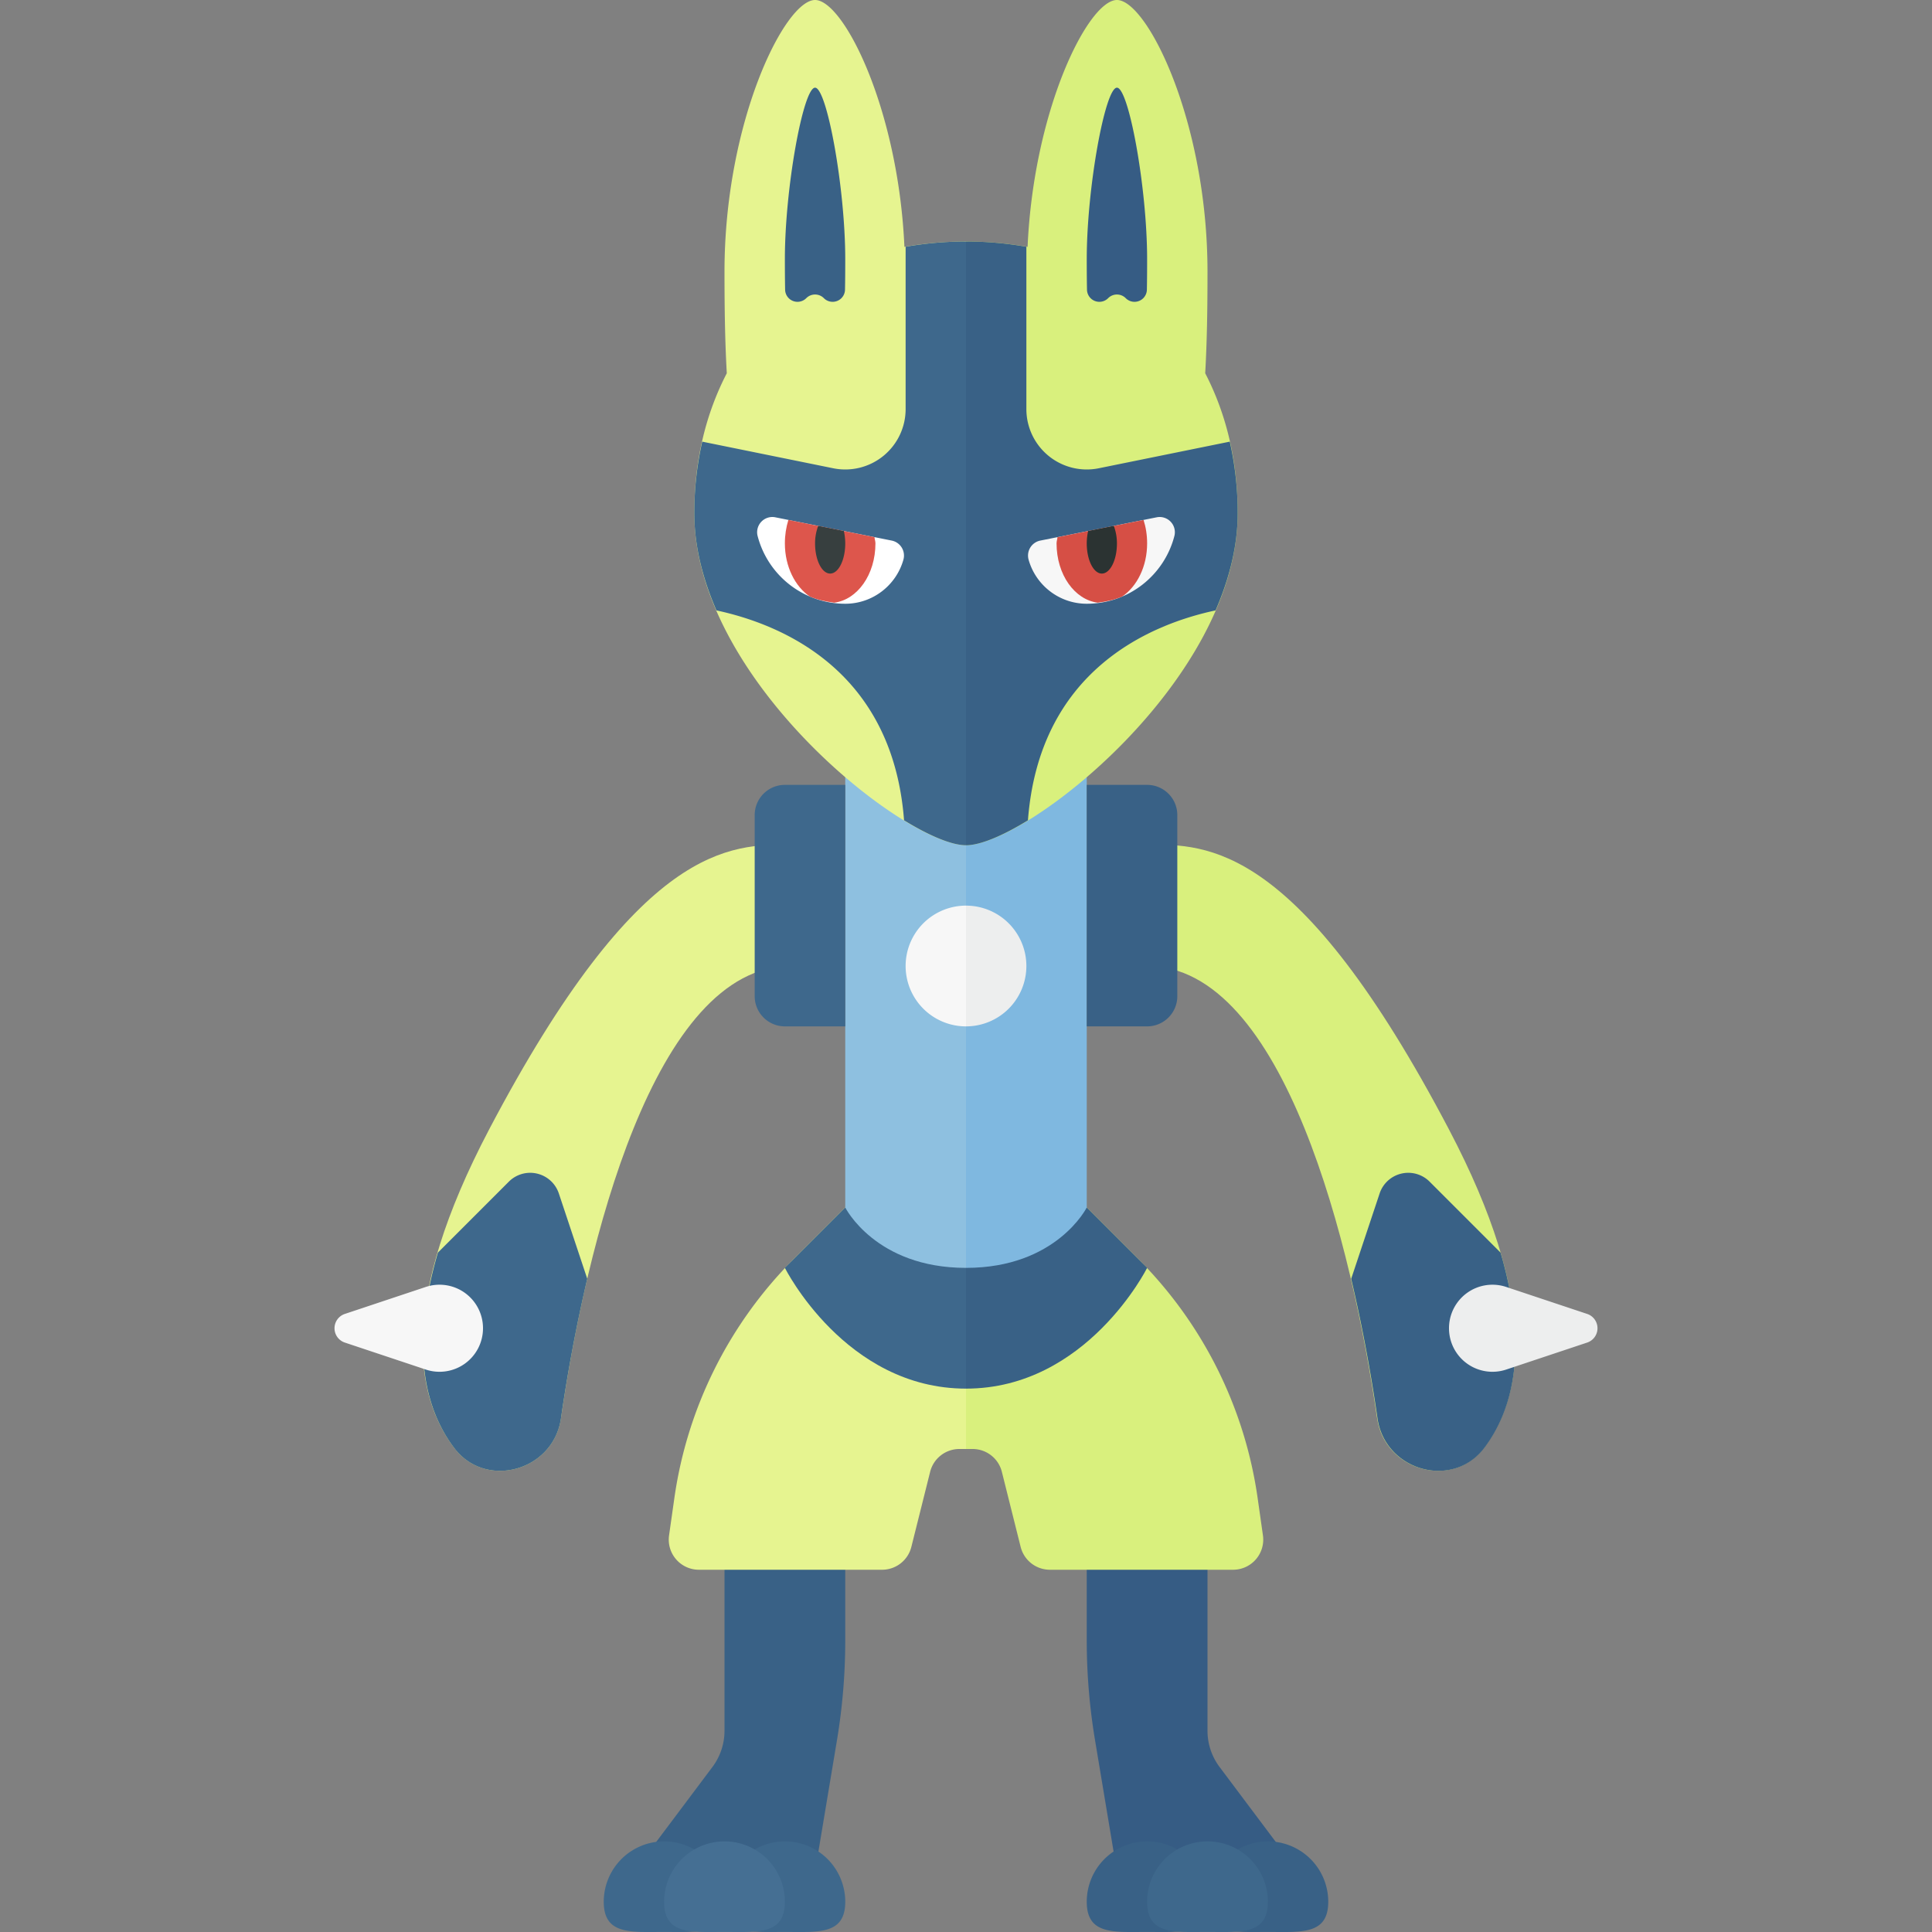 <svg xmlns="http://www.w3.org/2000/svg" width="32" height="32"><rect width="100%" height="100%" fill="#808080" stroke="none"/><path fill="#365C84" d="M18.5 31h3l-1.3-1.733a1 1 0 01-.2-.6V24h-2v3.172c0 .551.046 1.101.136 1.644L18.5 31z"/><path fill="#396186" d="M13.5 31h-3l1.3-1.733a1 1 0 00.2-.6V24h2v3.172c0 .551-.046 1.101-.136 1.644L13.5 31z"/><path fill="#E6F490" d="M14 20l-.85.85a6.997 6.997 0 00-1.98 3.96l-.088.619a.499.499 0 00.495.571h3.033a.5.5 0 00.485-.379l.311-1.243A.499.499 0 0115.89 24H16v-3l-2-1z"/><path fill="#D9F07D" d="M18 20l.85.85a6.997 6.997 0 011.98 3.96l.088.619a.499.499 0 01-.495.571H17.39a.5.5 0 01-.485-.379l-.311-1.243A.499.499 0 0016.11 24H16v-3l2-1z"/><path fill="#3E688C" d="M14 20l-1 1s1 2 3 2v-3h-2z"/><path fill="#396186" d="M18 20l1 1s-1 2-3 2v-3h2z"/><path fill="#3E688C" d="M14 31.499c0 .552-.448.5-1 .5s-1 .052-1-.5a1 1 0 012 0z"/><path fill="#396186" d="M18 31.499c0 .552.448.5 1 .5s1 .052 1-.5a1 1 0 00-2 0zm2 0c0 .552.448.5 1 .5s1 .052 1-.5a1 1 0 00-2 0z"/><path fill="#3E688C" d="M19 31.499c0 .552.448.5 1 .5s1 .052 1-.5a1 1 0 00-2 0z"/><path fill="#8EC0E0" d="M16 12h-2v8s.5 1 2 1v-9z"/><path fill="#7FB8E0" d="M16 21c1.5 0 2-1 2-1v-8h-2v9z"/><path fill="#E6F490" d="M8.101 18.708c-1.492 2.84-1.237 4.399-.58 5.272.526.699 1.645.38 1.77-.486.411-2.843 1.536-7.494 3.81-7.494v-2.011c-1 0-2.5-.038-5 4.719z"/><path fill="#D9F07D" d="M24 18.708c-2.5-4.758-4-4.719-5-4.719V16c2.274 0 3.399 4.651 3.81 7.494.125.866 1.244 1.185 1.77.486.657-.873.913-2.431-.58-5.272z"/><path fill="#3E688C" d="M9.256 19.767a.5.5 0 00-.828-.195l-1.175 1.175c-.466 1.591-.21 2.597.268 3.233.526.699 1.645.38 1.77-.486.1-.695.244-1.497.436-2.313l-.471-1.414z"/><path fill="#396186" d="M22.851 19.767a.5.5 0 01.828-.195l1.175 1.175c.466 1.591.21 2.597-.268 3.233-.526.699-1.645.38-1.77-.486-.1-.695-.244-1.497-.436-2.313l.471-1.414zM19 17h-1v-4h1a.5.5 0 01.5.5v3a.5.5 0 01-.5.5z"/><path fill="#3E688C" d="M13 17h1v-4h-1a.5.5 0 00-.5.5v3a.5.5 0 00.5.5z"/><path fill="#F7F7F7" d="M7.052 21.316l-1.341.447a.25.25 0 000 .474l1.341.447A.72.72 0 008 22.001v-.002a.72.72 0 00-.948-.683z"/><path fill="#EDEEEE" d="M24.948 21.316l1.341.447a.25.25 0 010 .474l-1.341.447a.72.72 0 01-.948-.683v-.002a.72.72 0 01.948-.683z"/><path fill="#F7F7F7" d="M16 15a1 1 0 000 2v-2z"/><path fill="#EDEEEE" d="M17 16a1 1 0 00-1-1v2a1 1 0 001-1z"/><path fill="#E6F490" d="M16 4a5.84 5.84 0 00-1.02.089C14.878 1.799 13.972 0 13.5 0 13 0 12 2.015 12 4.5c0 .596.008 1.162.038 1.682-.339.655-.538 1.426-.538 2.318 0 2.761 3.5 5.5 4.5 5.5V4z"/><path fill="#D9F07D" d="M20.5 8.5c0-.892-.199-1.663-.538-2.318.03-.52.038-1.086.038-1.682C20 2.015 19 0 18.5 0c-.472 0-1.378 1.799-1.48 4.089A5.84 5.84 0 0016 4v10c1 0 4.5-2.739 4.5-5.5z"/><path fill="#396186" d="M17.026 13.587c.187-2.463 1.993-3.239 3.108-3.477.226-.522.366-1.065.366-1.61a5.37 5.37 0 00-.131-1.185l-2.17.441A1 1 0 0117 6.776V4.087A5.825 5.825 0 0016 4v10c.232 0 .601-.152 1.026-.413z"/><path fill="#3E688C" d="M15 4.087v2.689a1 1 0 01-1.199.98l-2.17-.441A5.37 5.37 0 0011.5 8.5c0 .545.14 1.088.366 1.61 1.114.239 2.92 1.014 3.108 3.477.425.261.794.413 1.026.413V4c-.351 0-.683.032-1 .087z"/><path fill="#FFF" d="M14 10c.458 0 .845-.309.963-.729a.253.253 0 00-.192-.317l-1.93-.386a.252.252 0 00-.293.308A1.5 1.5 0 0014 10z"/><path fill="#F7F7F7" d="M17.229 8.954a.253.253 0 00-.192.317c.118.42.505.729.963.729.699 0 1.286-.477 1.452-1.124a.252.252 0 00-.293-.308l-1.93.386z"/><path fill="#DD564C" d="M13 9c0 .387.17.714.412.88.127.054.264.085.406.102.381-.048.682-.462.682-.982 0-.037-.013-.068-.016-.103l-1.426-.285c-.037.119-.058.25-.058.388z"/><path fill="#D64F45" d="M17.5 9c0 .52.301.934.682.982.142-.017.28-.048.406-.102.242-.166.412-.493.412-.88 0-.138-.021-.269-.059-.388l-1.426.285c-.002.035-.015.066-.015.103z"/><path fill="#373F3F" d="M13.5 9c0 .276.112.5.25.5S14 9.276 14 9a.946.946 0 00-.023-.205l-.425-.085A.824.824 0 0013.5 9z"/><path fill="#2B3332" d="M18 9c0 .276.112.5.25.5s.25-.224.25-.5a.824.824 0 00-.052-.29l-.425.085A.946.946 0 0018 9z"/><path fill="#396186" d="M13.645 4.938l.001.001a.205.205 0 00.35-.142c.003-.159.004-.326.004-.504 0-1.183-.305-2.841-.5-2.841S13 3.11 13 4.293c0 .178.001.345.004.504a.205.205 0 00.35.142l.001-.001c.08-.08.21-.08.29 0z"/><path fill="#365C84" d="M18.645 4.938l.001.001a.205.205 0 00.35-.142c.003-.159.004-.326.004-.504 0-1.183-.305-2.841-.5-2.841S18 3.11 18 4.293c0 .178.001.345.004.504a.205.205 0 00.35.142l.001-.001c.08-.08.21-.08.29 0z"/><path fill="#3E688C" d="M12 31.499c0 .552-.448.5-1 .5s-1 .052-1-.5a1 1 0 012 0z"/><path fill="#456F93" d="M13 31.499c0 .552-.448.5-1 .5s-1 .052-1-.5a1 1 0 012 0z"/></svg>
